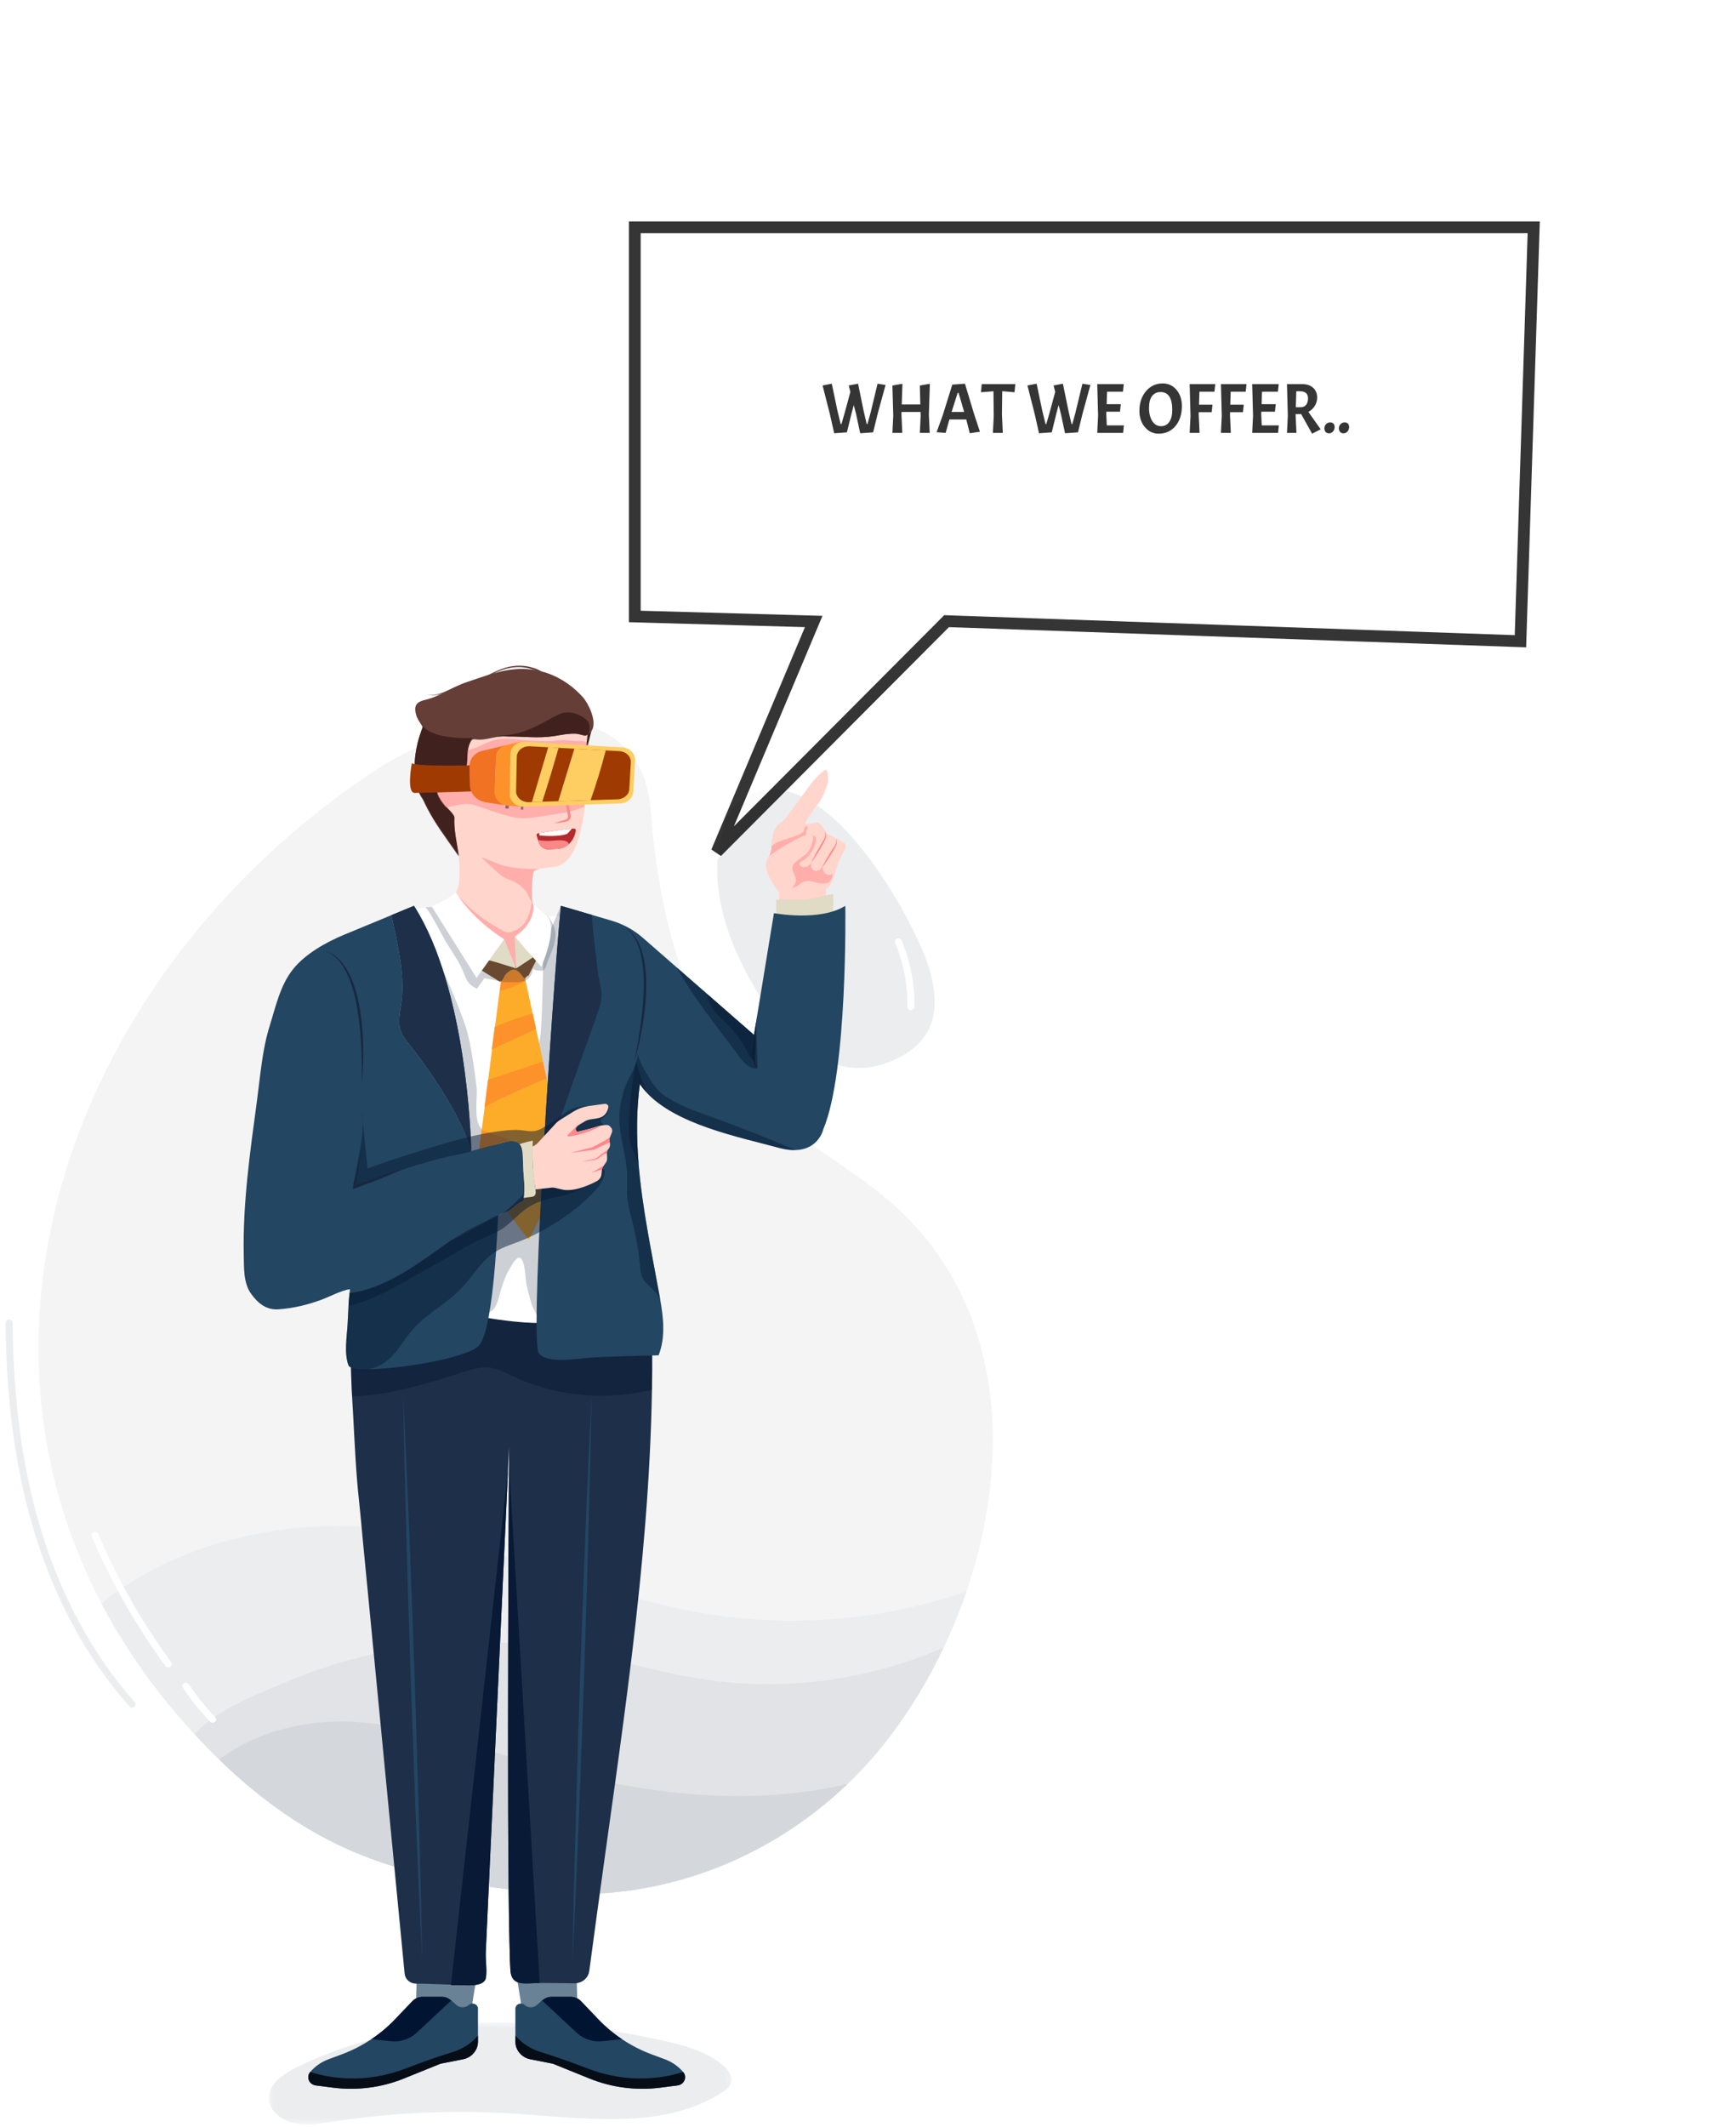 <svg width="289" height="354" viewBox="0 0 289 354" fill="none" xmlns="http://www.w3.org/2000/svg">
<mask id="mask0_35_187" style="mask-type:alpha" maskUnits="userSpaceOnUse" x="44" y="336" width="78" height="18">
<path fill-rule="evenodd" clip-rule="evenodd" d="M44.744 336.569H121.794V353.539H44.744V336.569Z" fill="white"/>
</mask>
<g mask="url(#mask0_35_187)">
<path fill-rule="evenodd" clip-rule="evenodd" d="M49.528 343.957C47.209 345.082 44.67 346.804 44.746 349.23C44.808 351.248 46.808 352.843 48.922 353.317C51.037 353.79 53.25 353.411 55.396 353.081C65.384 351.543 75.566 351.096 85.665 351.751C97.501 352.518 110.57 354.512 120.268 348.17C120.857 347.785 121.454 347.336 121.688 346.704C122.102 345.587 121.23 344.421 120.281 343.634C117.191 341.071 112.961 340.13 108.919 339.276C89.254 335.123 67.844 335.072 49.528 343.957Z" fill="#ECEDEF"/>
</g>
<path fill-rule="evenodd" clip-rule="evenodd" d="M122.605 133.851C121.636 134.683 121.097 135.855 120.686 137.019C117.19 146.934 121.319 157.812 127.11 166.753C131.851 174.072 139.634 180.88 149.285 176.189C155.724 173.059 156.471 167.888 154.869 161.775C152.776 153.789 135.817 122.503 122.605 133.851Z" fill="#ECEDEF"/>
<path fill-rule="evenodd" clip-rule="evenodd" d="M160.903 264.831C159.811 268.026 158.534 271.153 157.098 274.174C154.527 279.585 151.441 284.66 147.973 289.189C145.87 291.936 143.563 294.512 141.075 296.895C128.005 309.414 109.986 316.575 90.838 315.007C79.358 314.067 67.764 312.248 57.419 307.535C49.511 303.932 42.593 298.75 36.491 292.819C35.09 291.46 33.734 290.061 32.422 288.632C31.418 287.548 30.442 286.445 29.487 285.331C24.417 279.406 20.235 273.217 16.892 266.849C-8.58 218.349 14.505 159.473 63.008 127.854C76.561 119.017 106.528 112.383 108.309 134.717C109.859 154.183 114.645 173.459 130.988 187.237C136.473 191.863 142.938 195.415 148.341 200.122C167.146 216.505 168.59 242.346 160.903 264.831Z" fill="#F4F4F5"/>
<path fill-rule="evenodd" clip-rule="evenodd" d="M160.903 264.831C159.811 268.026 158.534 271.153 157.098 274.174C154.527 279.585 151.441 284.66 147.973 289.189C145.87 291.936 143.563 294.512 141.075 296.895C128.005 309.414 109.986 316.575 90.838 315.007C79.358 314.067 67.764 312.248 57.419 307.535C49.511 303.932 42.593 298.75 36.49 292.819C35.09 291.46 33.734 290.061 32.422 288.632C31.418 287.548 30.442 286.445 29.487 285.331C24.417 279.406 20.235 273.217 16.892 266.849C30.248 255.923 50.23 251.902 68.128 254.907C84.308 257.623 99.179 265.093 115.285 268.159C130.426 271.04 146.432 269.858 160.903 264.831Z" fill="#ECEDEF"/>
<path fill-rule="evenodd" clip-rule="evenodd" d="M157.098 274.175C154.527 279.585 151.441 284.66 147.973 289.189C145.87 291.936 143.563 294.513 141.075 296.895C128.005 309.414 109.986 316.575 90.838 315.007C79.358 314.067 67.764 312.248 57.419 307.536C49.511 303.932 42.593 298.75 36.491 292.819C35.09 291.46 33.734 290.061 32.421 288.632C35.79 284.514 43.863 281.505 48.254 279.667C61.963 273.925 77.519 271.884 92.37 274.241C101.095 275.628 109.516 278.426 118.272 279.633C131.414 281.445 145.094 279.439 157.098 274.175Z" fill="#E1E3E6"/>
<path fill-rule="evenodd" clip-rule="evenodd" d="M21.995 284.182C21.826 284.182 21.658 284.114 21.542 283.983C14.22 275.697 8.774 265.52 5.353 253.733C2.488 243.86 1.043 232.871 0.935 220.138C0.932 219.839 1.192 219.594 1.515 219.591H1.52C1.841 219.591 2.102 219.832 2.105 220.13C2.212 232.768 3.644 243.668 6.483 253.451C9.86 265.088 15.231 275.129 22.447 283.295C22.652 283.527 22.615 283.869 22.365 284.059C22.257 284.142 22.125 284.182 21.995 284.182Z" fill="#ECEDEF"/>
<path fill-rule="evenodd" clip-rule="evenodd" d="M28.019 277.472C27.832 277.472 27.648 277.389 27.535 277.235C22.601 270.506 18.474 263.252 15.271 255.675C15.153 255.396 15.302 255.081 15.602 254.971C15.903 254.862 16.243 254.999 16.361 255.278C19.532 262.78 23.617 269.962 28.502 276.624C28.684 276.872 28.615 277.21 28.348 277.378C28.247 277.442 28.132 277.472 28.019 277.472Z" fill="white"/>
<path fill-rule="evenodd" clip-rule="evenodd" d="M35.406 286.68C35.245 286.68 35.085 286.619 34.97 286.499C33.289 284.753 31.766 282.857 30.445 280.862C30.276 280.607 30.362 280.273 30.637 280.116C30.912 279.959 31.273 280.038 31.442 280.294C32.727 282.233 34.208 284.078 35.842 285.776C36.058 285.999 36.037 286.342 35.796 286.542C35.684 286.635 35.545 286.68 35.406 286.68Z" fill="white"/>
<path fill-rule="evenodd" clip-rule="evenodd" d="M151.636 168.089H151.626C151.302 168.083 151.045 167.836 151.051 167.536C151.119 163.943 150.417 160.273 149.02 156.921C148.903 156.641 149.053 156.327 149.354 156.219C149.656 156.111 149.995 156.25 150.111 156.529C151.562 160.011 152.292 163.823 152.221 167.555C152.215 167.852 151.954 168.089 151.636 168.089Z" fill="white"/>
<path fill-rule="evenodd" clip-rule="evenodd" d="M141.075 296.895C128.005 309.414 109.986 316.575 90.838 315.007C79.358 314.067 67.764 312.248 57.419 307.536C49.511 303.932 42.593 298.75 36.49 292.819C41.934 288.584 49.635 286.435 56.895 286.495C67.926 286.588 78.413 290.567 88.956 293.583C102.155 297.359 116.015 299.692 129.777 298.62C133.572 298.324 137.364 297.753 141.075 296.895Z" fill="#D4D8DC"/>
<path fill-rule="evenodd" clip-rule="evenodd" d="M96.167 325.705C95.832 326.118 96.167 335.212 96.167 335.212H87.04L84.746 321.159L96.167 325.705Z" fill="#6A8295"/>
<path fill-rule="evenodd" clip-rule="evenodd" d="M85.798 334.291V339.766C85.798 341.188 86.844 342.416 88.302 342.701L92.036 343.433L98.145 345.902C101.875 347.41 105.959 347.933 109.974 347.415L112.803 347.049C113.569 346.949 114.053 346.33 114.053 345.679C114.053 345.382 113.951 345.076 113.728 344.815C112.918 343.865 111.862 343.133 110.669 342.691L108.528 341.896C106.761 341.241 105.089 340.386 103.549 339.355C102.118 338.4 100.796 337.294 99.614 336.054L96.732 333.034C96.284 332.563 95.651 332.295 94.985 332.295H91.85C91.539 332.295 91.234 332.354 90.953 332.466C90.689 332.568 90.449 332.715 90.237 332.903L89.398 333.653C88.816 334.173 87.909 334.176 87.326 333.656C86.745 333.139 85.798 333.532 85.798 334.291Z" fill="#234662"/>
<path fill-rule="evenodd" clip-rule="evenodd" d="M90.237 332.903L95.987 338.272C97.127 339.336 98.704 339.859 100.287 339.692L103.549 339.355C102.118 338.4 100.796 337.294 99.614 336.054L96.732 333.034C96.285 332.563 95.651 332.295 94.985 332.295H91.85C91.539 332.295 91.234 332.354 90.953 332.466L90.237 332.903Z" fill="#011533"/>
<path fill-rule="evenodd" clip-rule="evenodd" d="M85.798 338.782V339.765C85.798 341.188 86.844 342.416 88.302 342.701L92.036 343.432L98.145 345.902C101.875 347.41 105.959 347.932 109.974 347.414L112.803 347.049C113.569 346.949 114.053 346.329 114.053 345.679C114.053 345.382 113.951 345.075 113.728 344.814C113.555 344.868 113.384 344.919 113.214 344.969C108.201 346.426 102.806 346.138 97.943 344.274C94.167 342.826 91.623 341.984 90.035 341.506C88.549 341.059 87.214 340.248 86.157 339.154L85.798 338.782Z" fill="#060D16"/>
<path fill-rule="evenodd" clip-rule="evenodd" d="M69.203 325.705C69.538 326.118 69.203 335.212 69.203 335.212H78.33L80.624 321.159L69.203 325.705Z" fill="#6A8295"/>
<path fill-rule="evenodd" clip-rule="evenodd" d="M108.533 231.261C108.055 260.664 103.222 289.993 99.274 319.287C98.882 322.195 98.49 325.104 98.097 328.012C97.955 329.067 97.098 329.878 96.031 330.03C95.901 330.049 95.767 330.058 95.63 330.056C93.748 330.027 91.867 330.004 89.983 329.999C89.936 329.999 89.891 329.999 89.844 330C89.561 330.002 89.277 330.014 88.994 330.03C88.476 330.058 87.966 330.09 87.495 330.083C87.451 330.083 87.408 330.081 87.364 330.08C87.144 330.073 86.931 330.056 86.733 330.022C86.702 330.017 86.672 330.013 86.642 330.007C86.6 329.999 86.559 329.991 86.518 329.98C86.493 329.974 86.468 329.97 86.445 329.962C86.395 329.949 86.346 329.935 86.299 329.92C86.256 329.906 86.214 329.892 86.174 329.875C86.172 329.875 86.171 329.873 86.169 329.873C86.141 329.862 86.114 329.851 86.089 329.839C86.059 329.827 86.03 329.813 86.002 329.799C85.997 329.796 85.992 329.794 85.989 329.791C85.96 329.777 85.932 329.762 85.905 329.746C85.873 329.727 85.843 329.709 85.813 329.689C85.778 329.664 85.743 329.639 85.709 329.613C85.678 329.588 85.646 329.561 85.616 329.534L85.6 329.52C85.572 329.492 85.542 329.462 85.515 329.431C85.485 329.399 85.455 329.363 85.427 329.326C85.424 329.323 85.422 329.321 85.42 329.318C85.395 329.284 85.37 329.248 85.347 329.211C85.268 329.092 85.201 328.955 85.146 328.802C85.136 328.775 85.128 328.75 85.119 328.722C85.111 328.696 85.103 328.67 85.094 328.642C85.082 328.6 85.071 328.556 85.061 328.513C85.049 328.469 85.04 328.424 85.031 328.378C85.031 328.373 85.029 328.37 85.029 328.367C85.01 328.266 84.994 328.161 84.984 328.048C84.977 327.992 84.972 327.934 84.969 327.876C84.902 326.811 84.878 325.744 84.85 324.679C84.832 324.024 84.815 323.369 84.8 322.715C84.791 322.307 84.783 321.901 84.775 321.494C84.773 321.434 84.771 321.375 84.771 321.314V321.313C84.77 321.265 84.77 321.217 84.768 321.169C84.758 320.588 84.748 320.01 84.738 319.43C84.731 318.977 84.725 318.524 84.72 318.071C84.706 317.04 84.694 316.006 84.683 314.975C84.586 305.827 84.576 296.678 84.577 287.531C84.581 278.112 84.608 268.693 84.648 259.274C84.671 254.028 84.696 248.784 84.731 243.539C84.733 243.054 84.734 242.57 84.738 242.086C84.74 241.68 84.743 241.272 84.746 240.864C84.734 241.101 84.725 241.339 84.713 241.577C84.664 242.626 84.616 243.673 84.567 244.721C84.362 249.165 84.158 253.611 83.952 258.054C83.509 267.628 83.068 277.201 82.625 286.775C82.192 296.17 81.759 305.564 81.324 314.958C81.172 318.256 81.018 321.555 80.868 324.852C80.804 326.185 81.105 327.877 80.888 329.13C80.861 329.285 80.809 329.42 80.736 329.541C80.725 329.558 80.714 329.576 80.702 329.591C80.69 329.61 80.677 329.627 80.664 329.644C80.548 329.791 80.396 329.912 80.216 330.01C80.175 330.031 80.134 330.053 80.092 330.072C80.088 330.073 80.085 330.075 80.082 330.076C80.035 330.098 79.987 330.117 79.936 330.135C79.905 330.148 79.87 330.16 79.836 330.171C79.621 330.243 79.381 330.295 79.127 330.331H79.121C79.047 330.342 78.973 330.351 78.897 330.359C78.181 330.432 77.377 330.401 76.665 330.359C76.166 330.329 75.715 330.294 75.371 330.287C75.272 330.286 75.177 330.283 75.078 330.28C73.169 330.233 71.18 330.114 69.337 330.111H69.26C68.274 330.111 67.453 329.394 67.363 328.457C67.302 327.846 67.244 327.236 67.185 326.625C66.801 322.644 66.416 318.66 66.032 314.679C65.423 308.364 64.815 302.05 64.205 295.735C63.526 288.71 62.85 281.687 62.172 274.662C61.583 268.549 60.991 262.435 60.401 256.322C60.189 254.115 60.007 251.903 59.764 249.699C59.236 244.923 59.047 240.138 58.781 235.331C58.753 234.81 58.721 234.289 58.691 233.767C58.662 233.285 58.636 232.817 58.611 232.359C58.407 228.567 58.348 225.542 58.55 221.81C58.602 220.861 58.669 219.865 58.756 218.799C58.77 218.655 58.78 218.514 58.786 218.379C58.88 216.785 58.764 215.75 59.833 214.38C60.913 212.995 63.034 212.311 64.497 211.587C65.353 211.164 66.214 210.776 67.079 210.422C70.852 208.88 74.731 207.967 78.805 207.292C78.972 207.576 78.743 207.629 79.082 207.886C80.436 208.913 91.039 205.472 92.687 205.521C99.156 205.707 107.908 202.982 108.241 211.112C108.383 214.598 108.481 218.081 108.533 221.559C108.548 222.621 108.56 223.682 108.566 224.743C108.582 226.916 108.57 229.088 108.533 231.261Z" fill="#1D2F49"/>
<path fill-rule="evenodd" clip-rule="evenodd" d="M79.572 334.291V339.766C79.572 341.188 78.526 342.416 77.068 342.701L73.334 343.433L67.224 345.902C63.495 347.41 59.411 347.933 55.396 347.415L52.566 347.049C51.801 346.949 51.316 346.33 51.316 345.679C51.316 345.382 51.418 345.076 51.642 344.815C52.452 343.865 53.508 343.133 54.7 342.691L56.842 341.896C58.608 341.241 60.28 340.386 61.821 339.355C63.252 338.4 64.573 337.294 65.756 336.054L68.638 333.034C69.085 332.563 69.719 332.295 70.385 332.295H73.52C73.83 332.295 74.136 332.354 74.417 332.466C74.68 332.568 74.921 332.715 75.132 332.903L75.972 333.653C76.553 334.173 77.46 334.176 78.044 333.656C78.625 333.139 79.572 333.532 79.572 334.291Z" fill="#234662"/>
<path fill-rule="evenodd" clip-rule="evenodd" d="M75.132 332.903L69.383 338.272C68.243 339.336 66.665 339.859 65.083 339.692L61.821 339.355C63.252 338.4 64.573 337.294 65.756 336.054L68.638 333.034C69.085 332.563 69.719 332.295 70.385 332.295H73.52C73.83 332.295 74.136 332.354 74.417 332.466L75.132 332.903Z" fill="#011533"/>
<path fill-rule="evenodd" clip-rule="evenodd" d="M79.572 338.782V339.765C79.572 341.188 78.526 342.416 77.068 342.701L73.334 343.432L67.224 345.902C63.495 347.41 59.411 347.932 55.396 347.414L52.566 347.049C51.801 346.949 51.316 346.329 51.316 345.679C51.316 345.382 51.418 345.075 51.642 344.814C51.814 344.868 51.986 344.919 52.156 344.969C57.169 346.426 62.564 346.138 67.427 344.274C71.203 342.826 73.747 341.984 75.335 341.506C76.82 341.059 78.156 340.248 79.213 339.154L79.572 338.782Z" fill="#060D16"/>
<path fill-rule="evenodd" clip-rule="evenodd" d="M70.292 326.471C70.084 322.542 69.919 318.612 69.731 314.683L69.239 302.892C69.066 298.962 68.941 295.03 68.794 291.099L68.365 279.307L67.998 267.512C67.881 263.58 67.739 259.649 67.647 255.717L67.343 243.92C67.267 239.987 67.167 236.055 67.111 232.122C67.319 236.051 67.484 239.981 67.673 243.91L68.164 255.701C68.338 259.631 68.461 263.563 68.609 267.493L69.037 279.286L69.404 291.081C69.522 295.012 69.662 298.943 69.754 302.876L70.058 314.672C70.135 318.605 70.235 322.538 70.292 326.471Z" fill="#234662"/>
<path fill-rule="evenodd" clip-rule="evenodd" d="M95.302 326.471C95.511 322.542 95.676 318.612 95.864 314.683L96.355 302.892C96.528 298.962 96.653 295.03 96.801 291.099L97.229 279.307L97.597 267.512C97.713 263.58 97.855 259.649 97.947 255.717L98.251 243.92C98.328 239.987 98.428 236.055 98.484 232.122C98.275 236.051 98.11 239.981 97.921 243.91L97.43 255.701C97.257 259.631 97.133 263.563 96.985 267.493L96.557 279.286L96.19 291.081C96.073 295.012 95.933 298.943 95.84 302.876L95.536 314.672C95.459 318.605 95.359 322.538 95.302 326.471Z" fill="#234662"/>
<path fill-rule="evenodd" clip-rule="evenodd" d="M75.078 330.28L84.568 244.721C84.362 249.165 84.158 253.611 83.952 258.054C83.51 267.628 83.067 277.202 82.625 286.775C82.191 296.17 81.758 305.564 81.324 314.957C81.171 318.256 81.019 321.555 80.868 324.852C80.805 326.185 81.105 327.877 80.888 329.13C80.75 329.936 79.912 330.254 78.896 330.358H75.07L75.078 330.28Z" fill="#081A35"/>
<path fill-rule="evenodd" clip-rule="evenodd" d="M89.844 330C87.548 330.022 85.15 330.69 84.968 327.876C84.901 326.812 84.878 325.744 84.85 324.679C84.758 321.444 84.717 318.209 84.682 314.974C84.586 305.827 84.576 296.679 84.578 287.531C84.581 278.112 84.608 268.693 84.648 259.274C84.671 254.029 84.697 248.784 84.731 243.539L89.844 330Z" fill="#081A35"/>
<path fill-rule="evenodd" clip-rule="evenodd" d="M140.676 141.202C140.57 141.509 140.357 141.893 140.083 142.423C139.726 143.113 139.491 143.879 139.2 144.596C139.2 144.596 138.542 147.589 137.48 147.92V151.142L130.101 152.755L129.73 151.142V148.534C129.686 148.469 129.641 148.401 129.594 148.334C128.529 146.77 126.87 144.636 127.821 142.81C127.842 142.768 127.865 142.726 127.89 142.686C127.914 142.643 127.941 142.601 127.968 142.56C127.99 142.529 128.01 142.497 128.028 142.464C128.287 142.04 128.424 141.555 128.42 141.068C128.42 140.992 128.42 140.915 128.421 140.835C128.444 139.412 128.773 137.513 130.202 136.716C130.623 136.482 130.941 135.922 131.219 135.565C131.814 134.799 132.388 134.019 132.968 133.244C134.214 131.581 135.487 129.43 137.247 128.217C137.355 128.142 137.515 128.069 137.615 128.154C137.653 128.186 137.669 128.234 137.684 128.279C137.949 129.088 137.927 129.973 137.65 130.777C137.415 131.449 137.119 132.227 136.778 132.858C135.975 134.329 134.615 135.505 134.044 137.092C134.04 137.103 134.041 137.113 134.047 137.119C134.116 137.224 134.935 137.096 135 137.086C135.772 136.963 136.24 136.684 136.709 137.336C136.948 137.667 137.162 138.018 137.378 138.364C137.446 138.472 137.513 138.581 137.582 138.686C137.818 138.808 138.054 138.928 138.289 139.049C138.465 139.14 138.642 139.23 138.817 139.32C138.91 139.368 139.151 139.447 139.186 139.547C139.196 139.577 139.195 139.609 139.194 139.641C139.282 139.565 139.287 139.564 139.393 139.614C139.47 139.65 139.545 139.691 139.62 139.73C139.755 139.801 139.89 139.874 140.021 139.952C140.209 140.065 140.4 140.187 140.546 140.346C140.78 140.599 140.783 140.893 140.676 141.202Z" fill="#FFD5CC"/>
<path fill-rule="evenodd" clip-rule="evenodd" d="M137.406 138.692C137.401 139.136 137.164 139.6 136.98 139.969C136.696 140.54 136.405 141.107 136.099 141.667C135.706 142.386 135.3 143.117 134.784 143.769C134.504 144.121 134.286 144.307 134.121 144.35C133.587 144.486 132.813 143.588 132.813 143.588C132.813 143.588 132.22 141.688 133.24 140.418C134.191 139.235 134.092 137.357 134.075 137.108C134.144 137.213 134.962 137.09 135.027 137.08C135.802 136.961 136.272 136.687 136.736 137.34C136.936 137.622 137.169 137.926 137.314 138.236C137.381 138.382 137.408 138.536 137.406 138.692Z" fill="#FFD5CC"/>
<path fill-rule="evenodd" clip-rule="evenodd" d="M139.312 140.111C139.312 140.111 137.208 143.956 136.774 145.187C136.724 145.328 136.696 145.435 136.696 145.497C136.692 146.039 134.98 145.514 134.785 144.291C135.405 143.507 136.324 141.898 137.6 139.218L139.141 140.022L139.312 140.111Z" fill="#FFD5CC"/>
<path fill-rule="evenodd" clip-rule="evenodd" d="M139.301 139.568C140.619 140.223 140.912 140.518 140.677 141.2L140.676 141.202C140.604 141.386 138.575 145.072 138.269 145.185C137.999 145.285 136.916 145.266 136.774 144.665C137.208 143.435 139.312 139.589 139.312 139.589" fill="#FFD5CC"/>
<path fill-rule="evenodd" clip-rule="evenodd" d="M134.144 142.156C134.091 142.199 134.038 142.241 133.982 142.285C133.256 142.849 132.359 143.432 131.991 143.974C131.877 144.139 131.814 144.299 131.82 144.454C131.827 144.631 131.91 144.819 132.019 145.021C132.02 145.022 132.02 145.024 132.022 145.026C132.345 145.783 132.708 146.373 132.322 147.121C132.28 147.199 132.233 147.279 132.174 147.361C132.061 147.521 131.913 147.658 131.738 147.773C131.178 148.138 130.348 148.285 129.594 148.334C128.529 146.77 126.87 144.636 127.821 142.812C127.864 142.728 127.913 142.643 127.968 142.56C127.99 142.53 128.01 142.498 128.028 142.464C129.089 141.675 130.872 140.498 133.589 139.155C133.589 139.155 133.84 139.07 134.158 138.992C134.51 138.905 134.941 138.825 135.207 138.874C135.266 138.885 135.31 138.928 135.339 138.997C135.564 139.513 134.99 141.474 134.144 142.156Z" fill="#FFD5CC"/>
<path fill-rule="evenodd" clip-rule="evenodd" d="M132.322 147.121C132.708 146.372 132.346 145.783 132.022 145.025C132.318 145.578 132.788 146.243 132.322 147.121Z" fill="#FFD5CC"/>
<path fill-rule="evenodd" clip-rule="evenodd" d="M138.32 145.575C138.436 145.552 138.544 145.503 138.635 145.419C138.602 145.856 138.322 146.642 137.874 146.86C137.496 147.044 136.821 147.033 136.413 146.985C135.871 146.921 135.358 146.719 134.821 146.624C133.356 146.364 133.088 147.666 131.738 147.773C131.913 147.658 132.062 147.521 132.174 147.361C132.233 147.279 132.281 147.199 132.322 147.121C132.708 146.373 132.346 145.783 132.022 145.026C132.02 145.024 132.02 145.022 132.019 145.021C131.883 144.698 131.897 144.337 131.991 143.974C132.359 143.432 133.256 142.849 133.982 142.285C134.038 142.241 134.091 142.198 134.144 142.156C134.991 141.474 135.564 139.513 135.34 138.997C135.584 139.075 135.766 139.306 135.82 139.548C135.884 139.835 135.807 140.134 135.715 140.415C135.378 141.453 134.753 142.517 133.77 143.144C133.369 143.4 132.781 143.583 133.267 144.105C133.783 144.658 135.029 144.08 135.077 143.404C135.043 143.877 134.869 144.526 135.424 144.81C136.07 145.14 136.839 144.69 136.964 144.056C136.809 144.843 137.3 145.774 138.32 145.575Z" fill="#FF888A" fill-opacity="0.5"/>
<path fill-rule="evenodd" clip-rule="evenodd" d="M134.473 137.498C134.289 137.978 134.182 138.483 134.159 138.992C133.84 139.069 133.589 139.154 133.589 139.154C130.873 140.498 129.089 141.675 128.029 142.464C128.287 142.04 128.424 141.555 128.42 141.068C128.42 140.991 128.42 140.915 128.421 140.835C128.553 140.716 128.697 140.607 128.849 140.509C130.176 139.643 131.903 139.484 133.301 138.723C133.482 138.625 133.662 138.511 133.766 138.341C133.873 138.167 133.884 137.954 133.968 137.769C134.052 137.583 134.275 137.416 134.473 137.498Z" fill="#FF888A" fill-opacity="0.5"/>
<path fill-rule="evenodd" clip-rule="evenodd" d="M137.314 138.236C137.415 138.465 137.485 138.713 137.493 138.967C137.502 139.221 137.464 139.48 137.371 139.723C137.326 139.845 137.266 139.965 137.204 140.074L137.023 140.405C136.903 140.625 136.776 140.842 136.652 141.061L136.27 141.711C136.137 141.925 136.009 142.141 135.872 142.353C135.603 142.78 135.326 143.202 135.024 143.612C135.227 143.153 135.453 142.704 135.688 142.26C135.804 142.038 135.928 141.819 136.047 141.598L136.421 140.943C136.55 140.726 136.675 140.508 136.807 140.293L137.004 139.971C137.07 139.865 137.134 139.765 137.183 139.656C137.388 139.221 137.426 138.722 137.314 138.236Z" fill="#FF888A"/>
<path fill-rule="evenodd" clip-rule="evenodd" d="M139.239 139.628C139.311 139.846 139.33 140.084 139.294 140.317C139.257 140.55 139.166 140.774 139.057 140.982C138.832 141.394 138.591 141.781 138.351 142.179C138.105 142.572 137.857 142.963 137.595 143.347C137.334 143.731 137.066 144.112 136.774 144.48C136.97 144.06 137.188 143.653 137.415 143.251C137.64 142.848 137.879 142.451 138.121 142.057L138.492 141.47L138.874 140.892C138.995 140.7 139.104 140.504 139.167 140.292C139.235 140.081 139.253 139.856 139.239 139.628Z" fill="#FF888A"/>
<path fill-rule="evenodd" clip-rule="evenodd" d="M98.529 121.327L96.596 129.122L95.993 122.043L98.529 121.327Z" fill="#41211E"/>
<path fill-rule="evenodd" clip-rule="evenodd" d="M129.214 153.178V149.773C129.214 149.618 131.976 149.674 132.22 149.698C134.525 149.919 136.492 149.156 138.706 148.759C138.749 149.819 138.729 150.881 138.647 151.939C138.631 152.142 138.612 152.348 138.529 152.537C138.265 153.139 137.478 153.35 136.79 153.473C135.349 153.73 133.895 153.93 132.435 154.072C131.82 154.131 131.194 154.18 130.587 154.073C129.942 153.96 129.686 153.6 129.214 153.178Z" fill="#E0DBC4"/>
<path fill-rule="evenodd" clip-rule="evenodd" d="M96.605 131.63C97.155 132.376 97.335 133.269 97.329 134.186C97.325 134.763 97.25 135.349 97.146 135.911C96.678 138.453 95.829 143.269 92.726 144.193C92.305 144.321 90.802 144.372 89.778 144.611C89.513 144.671 89.278 144.746 89.106 144.839C88.932 144.93 88.82 145.039 88.794 145.169C88.792 145.175 88.377 147.513 88.598 149.644C88.616 149.816 88.638 149.987 88.665 150.156C88.827 151.164 89.158 152.078 89.78 152.604C91.79 154.306 85.995 161.088 85.995 161.088L74.58 150.658C74.597 150.635 74.613 150.612 74.63 150.589C75.13 149.909 75.571 149.18 75.962 148.442C76.537 147.347 76.447 146.439 76.499 145.247C76.541 144.302 76.459 143.365 76.329 142.434C76.059 140.51 75.586 138.606 75.588 136.688C75.59 136.089 75.732 136.115 75.309 135.549C74.988 135.118 74.565 134.744 74.2 134.338C74.134 134.263 74.068 134.189 74.007 134.111C73.308 133.252 72.525 132.168 72.733 131.032C72.921 129.992 73.848 130.207 74.58 129.894C74.816 129.793 75.031 129.627 75.224 129.425C75.665 128.968 75.998 128.321 76.233 127.805C76.822 126.52 76.338 125.158 76.907 123.874C77.156 123.313 77.671 122.821 78.316 122.723C78.698 122.666 79.082 122.746 79.463 122.799C80.802 122.984 81.924 122.61 83.216 122.494C84.257 122.402 85.391 122.556 86.431 122.598C89.462 122.723 92.502 123.201 95.538 122.857C96.327 122.768 97.181 122.568 97.813 122.152C97.753 123.13 97.531 124.488 97.297 125.752C97.305 127.139 97.071 128.529 96.598 129.844C96.578 130.103 96.561 130.364 96.543 130.625C96.522 130.904 96.503 131.183 96.476 131.46C96.517 131.518 96.561 131.574 96.605 131.63Z" fill="#FFD5CC"/>
<path fill-rule="evenodd" clip-rule="evenodd" d="M82.763 154.346C83.095 154.531 83.435 154.712 83.755 154.914C84.228 155.214 84.832 155.246 85.343 155.007C85.551 154.91 85.772 154.824 85.974 154.725C86.848 154.297 87.47 153.512 87.851 152.666C88.233 151.821 88.401 150.907 88.565 150.003C89.518 151.806 89.482 154.031 88.471 155.807C88.048 156.548 87.469 157.211 87.098 157.976C86.701 158.795 86.557 159.7 86.419 160.587C86.396 160.736 86.349 160.883 86.262 161.011C85.842 161.631 85.006 161.316 84.427 160.976C83.147 160.223 81.888 159.414 80.861 158.38C79.986 157.497 79.299 156.471 78.618 155.452C77.461 153.718 76.257 151.902 75.883 149.859C75.585 148.237 76.775 149.644 77.284 150.166C78.026 150.926 78.823 151.638 79.669 152.297C80.641 153.054 81.676 153.74 82.763 154.346Z" fill="#FF888A" fill-opacity="0.5"/>
<path fill-rule="evenodd" clip-rule="evenodd" d="M77.396 126.283C77.491 125.6 77.628 124.743 77.984 124.036C77.525 125.362 77.856 126.611 77.466 128.003C77.445 128.079 77.337 128.394 77.197 128.795C77.311 127.981 77.274 127.156 77.396 126.283Z" fill="#FFD5CC"/>
<path fill-rule="evenodd" clip-rule="evenodd" d="M97.736 122.23C97.104 122.646 96.249 122.846 95.461 122.935C92.425 123.279 89.385 122.801 86.354 122.675C85.314 122.633 84.179 122.48 83.14 122.572C81.736 122.698 80.559 123.236 79.1 123.045C79.022 123.035 78.942 123.024 78.863 123.021C78.866 123.02 78.868 123.018 78.87 123.017C80.706 121.882 85.685 118.965 85.685 118.965H95.12L97.565 120.91C97.738 121.048 97.778 121.544 97.736 122.23Z" fill="#FFD5CC"/>
<path fill-rule="evenodd" clip-rule="evenodd" d="M87.096 134.248C86.983 134.25 86.871 134.242 86.762 134.226L87.096 134.248Z" stroke="#234662"/>
<path fill-rule="evenodd" clip-rule="evenodd" d="M98.643 121.327C98.512 121.632 98.305 121.881 98.048 122.085C97.985 122.138 97.919 122.185 97.85 122.23C97.76 122.29 97.664 122.344 97.565 122.395C97.145 122.431 96.585 122.143 95.966 122.106C94.719 122.031 93.471 122.313 92.248 122.501C89.675 122.9 87.184 122.542 84.654 122.563C84.463 122.553 84.273 122.547 84.084 122.545C83.802 122.541 83.525 122.548 83.254 122.572C83.228 122.574 83.202 122.577 83.177 122.58C82.855 122.612 82.543 122.666 82.236 122.726C82.234 122.726 82.233 122.727 82.231 122.727C81.241 122.922 80.305 123.189 79.213 123.046C79.136 123.035 79.055 123.024 78.977 123.021C78.919 123.018 78.862 123.02 78.808 123.031C78.762 123.037 78.718 123.051 78.676 123.071C78.606 123.105 78.549 123.154 78.503 123.212C78.452 123.275 78.41 123.345 78.372 123.415C78.259 123.625 78.169 123.831 78.099 124.036C77.639 125.361 77.97 126.611 77.58 128.002C77.559 128.078 77.451 128.394 77.311 128.794C77.113 129.365 76.85 130.11 76.688 130.588C76.629 130.671 76.557 130.745 76.463 130.793C76.052 131.003 75.349 130.131 74.923 130.022C74.034 129.795 72.923 130.267 72.768 131.111C72.561 132.245 73.344 133.33 74.042 134.19C74.445 134.687 74.965 135.119 75.346 135.628C75.769 136.193 75.625 136.168 75.624 136.766C75.623 138.685 76.096 140.588 76.365 142.513C75.772 141.671 75.179 140.827 74.585 139.984C73.742 138.787 72.899 137.588 72.143 136.342C71.5 135.283 70.921 134.192 70.409 133.073C69.53 131.929 69.216 130.314 69.083 128.956C68.917 127.246 69.111 125.516 69.52 123.847C69.52 123.379 69.85 122.826 69.975 122.372C70.043 122.126 70.124 121.883 70.212 121.642C70.304 121.391 70.469 121.176 70.334 120.94C69.902 120.183 69.343 119.512 69.195 118.64C69.105 118.106 69.044 117.443 69.519 117.026C69.879 116.71 70.352 116.571 70.819 116.461C73.351 115.857 75.338 114.285 77.751 113.499C80.781 112.512 83.607 111.329 86.855 111.317C90.892 111.305 94.428 113.15 96.993 115.982C98.01 117.105 99.273 119.867 98.643 121.327Z" fill="#653E37"/>
<path fill-rule="evenodd" clip-rule="evenodd" d="M90.442 112.392C89.952 111.92 89.31 111.587 88.623 111.381C87.936 111.162 87.216 111.034 86.491 111.019C85.766 111.003 85.036 111.091 84.333 111.278C83.629 111.46 82.948 111.721 82.285 112.018C80.959 112.614 79.702 113.347 78.373 113.956C77.708 114.26 77.024 114.531 76.315 114.732C75.607 114.934 74.873 115.064 74.134 115.091C74.873 115.05 75.601 114.908 76.302 114.695C77.004 114.482 77.679 114.2 78.334 113.886C79.646 113.256 80.884 112.502 82.209 111.876C82.871 111.565 83.557 111.288 84.274 111.088C84.99 110.884 85.742 110.778 86.495 110.781C87.248 110.784 88 110.904 88.716 111.119C89.437 111.321 90.136 111.662 90.686 112.171L90.442 112.392Z" fill="#653E37"/>
<path fill-rule="evenodd" clip-rule="evenodd" d="M77.028 114.348C76.542 114.317 76.045 114.499 75.561 114.695C75.073 114.89 74.586 115.099 74.084 115.277C73.582 115.455 73.062 115.604 72.528 115.67C71.996 115.74 71.447 115.727 70.932 115.593C71.454 115.701 71.995 115.686 72.514 115.592C73.035 115.501 73.534 115.331 74.019 115.131C74.503 114.931 74.974 114.701 75.454 114.48C75.694 114.369 75.939 114.259 76.202 114.173C76.464 114.088 76.747 114.028 77.041 114.031L77.028 114.348Z" fill="#653E37"/>
<path fill-rule="evenodd" clip-rule="evenodd" d="M84.693 134.093C84.525 134.083 84.363 134.056 84.206 134.016L84.693 134.093Z" stroke="#234662"/>
<path fill-rule="evenodd" clip-rule="evenodd" d="M108.533 231.261C105.266 232.071 101.863 232.395 98.482 232.238C98.48 232.24 98.479 232.24 98.477 232.238C93.955 232.032 89.476 230.966 85.442 229.054C84.118 228.426 82.788 227.697 81.306 227.577C80.013 227.473 78.738 227.845 77.502 228.213C75.282 228.874 65.34 232.384 58.611 232.359C58.407 228.567 58.348 225.542 58.55 221.81C61.262 220.807 64.221 220.188 66.025 219.701C72.211 218.029 78.52 216.754 84.895 215.891C87.894 215.486 90.947 215.172 93.948 215.569C96.895 215.96 99.692 217.027 102.356 218.263C104.481 219.249 106.544 220.351 108.533 221.559C108.548 222.622 108.56 223.682 108.566 224.743C108.582 226.916 108.57 229.088 108.533 231.261Z" fill="#081A35" fill-opacity="0.5"/>
<path fill-rule="evenodd" clip-rule="evenodd" d="M96.692 152.034C96.692 152.034 96.255 217.523 93.722 219.468C91.188 221.413 76.773 218.739 76.949 218.334C77.123 217.928 69.07 151.315 69.07 151.315L70.775 151.004L71.843 150.809L71.932 150.88L74.159 152.661L78.171 155.87L85.781 161.071L85.918 161.166L85.964 161.065L85.965 161.06L89.703 152.683L89.851 152.669L91.272 152.537L96.692 152.034Z" fill="white"/>
<path fill-rule="evenodd" clip-rule="evenodd" d="M69.07 151.315C69.07 151.315 76.705 167.223 77.891 172.127C78.584 174.994 78.958 177.935 79.338 180.848C79.557 182.53 78.708 186.739 80.274 187.943C81.141 188.61 84.186 188.006 85.22 187.969C88.22 187.862 88.133 186.038 88.121 183.773C88.112 181.931 88.103 180.125 88.49 178.33C88.97 176.103 89.887 173.875 90.039 171.598C90.174 169.555 90.249 167.508 90.308 165.462C90.384 162.842 90.433 160.221 90.444 157.6L93.373 150.743C93.373 150.743 95.629 200.87 95.619 201.091C95.609 201.312 89.78 220.167 89.779 220.17C89.922 219.706 88.749 217.775 88.569 217.226C88.202 216.105 87.919 214.962 87.651 213.818C87.491 213.132 87.452 209.48 86.484 209.296C85.933 209.192 85.226 210.525 85.02 210.849C84.147 212.217 83.627 213.762 83.217 215.297C82.961 216.256 82.685 217.532 81.817 218.199C81.601 218.365 79.751 218.923 79.776 219.08C79.742 218.862 69.07 151.315 69.07 151.315Z" fill="#081A35" fill-opacity="0.2"/>
<path fill-rule="evenodd" clip-rule="evenodd" d="M94.213 194.135L93.535 195.468L92.997 196.53L92.318 197.869L88.027 206.331L79.311 194.903L79.502 193.409L79.779 191.248L79.795 191.125L79.888 190.407L80.192 188.045L80.211 187.895L80.376 186.622L80.682 184.25V184.249L80.702 184.088L81.043 181.43L81.267 179.691V179.69L81.268 179.684V179.683L81.294 179.481L81.756 175.893L81.917 174.634V174.631L81.947 174.404L82.302 171.642L82.405 170.848L82.406 170.835L82.439 170.577L83.156 165.014L83.169 164.903L83.21 164.587L83.368 163.356L83.376 163.298L83.353 163.282L83.332 163.269L83.337 163.236L83.365 163.037L82.802 162.7L82.708 162.644L82.633 162.599L82.525 162.534L84.736 160.589L84.874 160.66L85 160.686H85.001L85.421 160.776L85.44 160.78L86.245 160.951L86.281 160.931L88.193 161.939L88.052 162.21L88.029 162.254L87.928 162.333L87.864 162.383L87.426 162.726L87.442 162.794L87.465 162.893L87.472 162.925L87.435 162.958L87.436 162.964L87.445 163.004L87.496 163.238L88.596 168.299L88.672 168.648L88.752 169.018L89.154 170.866L89.234 171.231L89.353 171.781L90.365 176.437L90.678 177.883L90.975 179.245V179.246L91.338 180.912L94.108 193.656L94.213 194.135Z" fill="#FDAC2A"/>
<path fill-rule="evenodd" clip-rule="evenodd" d="M88.051 162.21L88.029 162.254L87.928 162.333L87.864 162.383L87.425 162.725L87.441 162.794L87.465 162.893L87.355 162.982L87.334 162.999L87.379 163.198L87.39 163.254C87.377 163.262 87.365 163.269 87.353 163.277C86.158 163.99 84.634 164.556 83.318 164.856C83.295 164.86 83.272 164.866 83.25 164.871L83.437 163.548L83.467 163.335L83.469 163.318L83.403 163.278L83.336 163.236L82.773 162.885L82.67 162.821L82.802 162.7L85 160.686H85.001L85.421 160.776L85.44 160.78L88.051 162.21Z" fill="#FD922A"/>
<path fill-rule="evenodd" clip-rule="evenodd" d="M89.234 171.23C86.877 172.423 84.306 173.436 81.917 174.634C81.899 174.642 81.882 174.652 81.864 174.66L82.225 171.92L82.364 170.864C82.377 170.859 82.391 170.853 82.404 170.847C84.414 170.021 86.528 169.272 88.672 168.648L88.752 169.018L89.154 170.865L89.234 171.23Z" fill="#FD922A"/>
<path fill-rule="evenodd" clip-rule="evenodd" d="M90.971 179.469V179.47C87.451 180.983 83.894 182.441 80.656 184.265L80.996 181.63L81.246 179.697C84.282 178.692 87.319 177.687 90.355 176.683L90.672 178.116L90.971 179.469Z" fill="#FD922A"/>
<path fill-rule="evenodd" clip-rule="evenodd" d="M93.489 194.195L92.841 195.52C88.566 193.899 84.204 192.472 79.776 191.246L79.866 190.533L80.179 188.041C84.801 189.565 89.388 191.297 93.391 193.721L93.489 194.195Z" fill="#FD922A"/>
<path fill-rule="evenodd" clip-rule="evenodd" d="M90.444 157.6L89.845 158.754L88.193 161.939L88.052 162.21L88.029 162.254L87.975 162.359L87.864 162.383L83.898 163.241L83.467 163.335L83.368 163.356L83.242 163.384L83.122 163.308L82.446 162.885L78.749 160.571L78.447 160.383L80.656 158.518L80.852 159.12L81.045 159.707L84.736 160.589L84.874 160.66L85 160.686H85.001L85.421 160.776L85.44 160.78L86.245 160.951L86.281 160.931L89.418 158.562L89.761 158.302L90.444 157.6Z" fill="#FD922A"/>
<path fill-rule="evenodd" clip-rule="evenodd" d="M91.178 159.964C90.991 160.445 90.912 161.262 90.359 161.518C90.128 161.625 88.745 161.467 88.745 161.184C88.518 162.692 87.627 163.529 85.888 163.447C85.128 163.412 83.964 163.534 83.232 163.315C83.095 163.274 80.655 162.779 80.655 162.779C80.234 163.359 79.798 163.956 79.41 164.538C77.576 163.776 77.522 162.489 76.817 161.032C76.068 159.49 75.005 158.022 74.115 156.545C73.848 156.101 71.236 151.004 70.782 151.004L71.932 150.88L74.63 150.589C74.613 150.612 74.597 150.635 74.58 150.659L85.965 161.06L85.995 161.088C85.995 161.088 91.648 154.473 89.851 152.669L91.272 152.537C91.903 153.407 92.395 154.335 92.464 155.172C92.606 156.868 91.781 158.419 91.178 159.964Z" fill="#081A35" fill-opacity="0.2"/>
<path fill-rule="evenodd" clip-rule="evenodd" d="M87.278 198.588C87.26 198.847 87.229 199.107 87.187 199.366C87.182 199.392 87.179 199.417 87.174 199.444C87.159 199.537 87.142 199.631 87.091 199.712C87.007 199.841 86.851 199.909 86.703 199.974C86.693 199.979 86.681 199.984 86.669 199.99C85.826 200.365 85.405 201.091 84.599 201.51C84.452 201.586 84.008 201.736 83.613 201.912C83.324 202.04 83.06 202.183 82.958 202.319C82.928 202.357 82.911 202.394 82.909 202.43C82.909 202.43 82.879 203.29 82.807 204.669C82.757 205.643 82.685 206.876 82.588 208.248C82.177 214.052 81.318 222.338 79.686 223.99C77.747 225.952 66.739 227.852 61.194 227.866C59.41 227.869 58.191 227.678 58.021 227.232C57.24 225.178 57.772 222.313 57.875 220.193C57.922 219.237 57.962 218.271 58.021 217.308C58.064 216.603 58.116 215.899 58.19 215.203C58.213 214.979 58.238 214.756 58.267 214.533C57.459 214.671 56.678 214.956 55.909 215.28C55.896 215.287 55.881 215.291 55.867 215.297C55.092 215.625 54.328 215.989 53.557 216.276C51.203 217.152 48.909 217.701 46.383 217.892C44.295 218.05 42.859 216.814 41.74 215.22C40.505 213.456 40.624 210.886 40.578 208.879C40.393 200.288 41.642 191.609 42.789 183.103C43.329 179.11 43.655 174.677 44.865 170.829C45.865 167.653 46.617 163.986 48.804 161.268C50.843 158.732 54.252 156.809 57.315 155.542C59.933 154.457 62.553 153.375 65.173 152.291C66.102 156.765 67.465 162.103 66.86 166.609C66.458 169.61 65.907 171.029 67.813 173.392C69.391 175.352 70.882 177.375 72.271 179.455C74.732 183.142 77.133 187.192 78.447 191.454C78.449 191.53 78.45 191.569 78.45 191.569L78.479 191.561L79.806 191.206C81.099 190.862 82.389 190.517 83.68 190.171C85.208 189.763 86.032 189.884 86.485 190.396C86.99 190.969 87.027 192.033 87.06 193.391C87.06 195.143 87.4 196.861 87.278 198.588Z" fill="#234662"/>
<path fill-rule="evenodd" clip-rule="evenodd" d="M78.447 191.454C77.133 187.192 74.732 183.142 72.27 179.455C70.882 177.375 69.391 175.352 67.812 173.392C65.907 171.029 66.459 169.61 66.86 166.609C67.464 162.102 66.102 156.765 65.172 152.29C66.419 151.774 67.664 151.259 68.911 150.743C77.703 164.484 78.406 189.551 78.447 191.454Z" fill="#234662"/>
<path fill-rule="evenodd" clip-rule="evenodd" d="M137.053 187.949C137.053 187.949 136.324 191.271 132.437 191.389C131.661 191.415 130.76 191.312 129.713 191.028C122.949 189.199 112.425 187.125 107.518 181.681C107.152 181.276 106.82 180.854 106.52 180.41C105.932 184.786 105.943 189.173 106.298 193.554C106.898 200.996 108.491 208.428 109.824 215.774C109.834 215.831 109.844 215.887 109.854 215.944C110.427 219.144 110.845 222.507 109.638 225.546C105.646 225.684 101.821 225.682 97.842 225.977C95.969 226.115 91.067 226.963 89.703 225.232C88.991 224.33 89.371 212.397 90.116 198.249C90.116 198.245 90.118 198.239 90.118 198.232C90.119 198.208 90.121 198.183 90.123 198.158C91.119 179.315 92.768 156.586 93.373 150.743L98.557 152.261L101.785 153.207C103.723 153.775 105.497 154.74 106.976 156.032L112.714 161.042L117.753 165.442L125.52 172.225L125.868 170.107L126.111 168.627L128.841 151.962C128.841 151.962 136.441 153.415 140.721 150.743C140.721 150.743 141.159 178.222 137.053 187.949Z" fill="#234662"/>
<path fill-rule="evenodd" clip-rule="evenodd" d="M93.92 131.42C94.137 132.011 94.308 132.611 94.463 133.213C94.621 133.815 94.752 134.421 94.878 135.028L94.964 135.485C94.978 135.567 94.993 135.624 95.006 135.727C95.017 135.824 95.017 135.925 94.993 136.021C94.948 136.213 94.84 136.39 94.687 136.522C94.543 136.656 94.323 136.738 94.149 136.761C93.493 136.876 92.833 136.976 92.162 137.033C92.787 136.8 93.423 136.607 94.062 136.431C94.15 136.408 94.192 136.39 94.252 136.358C94.307 136.329 94.357 136.293 94.398 136.25C94.484 136.165 94.539 136.057 94.556 135.945C94.565 135.89 94.564 135.833 94.556 135.778C94.549 135.727 94.527 135.633 94.513 135.563L94.417 135.107C94.3 134.499 94.189 133.889 94.104 133.275C94.017 132.661 93.946 132.044 93.92 131.42Z" fill="#FF888A"/>
<path fill-rule="evenodd" clip-rule="evenodd" d="M68.911 150.743C77.703 164.484 78.406 189.551 78.447 191.454C77.133 187.192 74.732 183.142 72.27 179.455C70.882 177.374 69.39 175.352 67.812 173.392C65.907 171.029 66.458 169.61 66.859 166.609C67.464 162.102 66.102 156.765 65.172 152.29C66.419 151.774 67.664 151.259 68.911 150.743Z" fill="#1D2F49"/>
<path fill-rule="evenodd" clip-rule="evenodd" d="M78.478 191.56L78.449 191.568C78.449 191.568 78.448 191.529 78.447 191.454C78.458 191.49 78.468 191.524 78.478 191.56Z" fill="#1D2F49"/>
<path fill-rule="evenodd" clip-rule="evenodd" d="M89.809 158.675L88.209 161.884L88.073 162.156L88.05 162.201L87.998 162.306L87.888 162.332C87.719 162.468 87.47 162.596 87.437 162.794C87.251 162.77 87.147 162.653 87.037 162.515C86.624 161.998 86.06 161.15 85.245 161.391C84.806 161.521 84.463 161.87 84.166 162.179C83.902 162.453 83.707 163.299 83.232 163.315C82.997 163.323 82.678 163.032 82.478 162.911L78.743 160.65C78.836 160.482 78.987 160.332 79.136 160.199C79.624 159.763 80.184 159.36 80.823 159.168L81.025 159.753L84.73 160.583L84.87 160.651C84.87 160.651 84.996 160.676 84.997 160.676L85.418 160.76L85.438 160.764L86.245 160.923L86.281 160.903L89.378 158.489C89.532 158.524 89.678 158.588 89.809 158.675Z" fill="#081A35" fill-opacity="0.5"/>
<path fill-rule="evenodd" clip-rule="evenodd" d="M100.114 165.049C100.184 165.743 100.152 166.458 99.897 167.275C98.919 170.407 97.701 173.488 96.632 176.594C94.338 183.26 91.483 190.142 90.274 197.073C90.211 197.433 90.142 197.792 90.122 198.157C91.119 179.316 92.768 156.586 93.373 150.743L98.557 152.262C98.692 155.397 99.174 158.556 99.515 161.677C99.654 162.948 100.006 163.972 100.114 165.049Z" fill="#1D2F49"/>
<path fill-rule="evenodd" clip-rule="evenodd" d="M55.908 215.28C55.895 215.286 55.88 215.291 55.867 215.297C55.868 215.291 55.87 215.284 55.872 215.278C55.883 215.278 55.897 215.28 55.908 215.28Z" fill="#081A35"/>
<path fill-rule="evenodd" clip-rule="evenodd" d="M100.667 194.87C100.63 196.259 99.713 197.491 98.713 198.527C95.672 201.68 91.517 204.406 87.401 206.213C85.805 206.912 84.064 207.351 82.588 208.248C82.565 208.262 82.541 208.276 82.518 208.29C80.06 209.814 78.698 212.428 76.727 214.472C74.338 216.951 71.051 218.595 68.784 221.17C66.916 223.292 65.683 226.081 63.049 227.318C62.462 227.596 61.837 227.773 61.194 227.866C59.41 227.869 58.191 227.678 58.02 227.232C57.24 225.178 57.771 222.313 57.875 220.193C57.922 219.237 57.962 218.271 58.02 217.308C58.064 216.603 58.116 215.899 58.189 215.203C61.174 214.854 64.038 213.591 66.629 212.111C71.413 209.378 75.431 205.594 80.568 203.401C81.319 203.08 82.088 202.788 82.804 202.403C82.856 202.375 82.907 202.347 82.957 202.319C83.181 202.191 83.399 202.056 83.613 201.911C84.959 200.998 86.102 199.763 87.278 198.588C88.852 197.01 90.484 195.538 92.738 195.091C93.504 194.939 100.696 193.855 100.667 194.87Z" fill="#081A35" fill-opacity="0.5"/>
<path fill-rule="evenodd" clip-rule="evenodd" d="M58.857 197.513C58.726 197.101 59.052 196.212 59.099 195.981C59.326 194.87 59.535 193.756 59.722 192.638C60.111 190.313 60.615 187.793 60.317 185.434C60.294 185.248 60.238 185.062 60.219 184.876C60.219 184.877 61.189 194.453 61.189 194.453C64.019 193.418 66.89 192.472 69.774 191.576C74.444 190.125 79.306 188.604 84.228 188.126C85.014 188.05 85.815 187.999 86.604 188.067C87.915 188.179 88.796 188.53 90.064 187.856C91.117 187.295 92.125 186.66 93.075 185.958C93.869 185.371 94.645 184.724 95.596 184.391C96.402 184.107 97.281 184.069 98.143 184.034C98.962 184.001 100.192 183.727 100.96 184.026C101.426 184.207 101.385 184.756 101.209 185.135C101.069 185.437 100.822 185.688 100.544 185.891C100.296 186.071 99.988 186.273 100.002 186.565C100.016 186.836 100.303 187.013 100.549 187.16C100.966 187.411 101.368 187.727 101.553 188.155C101.931 189.029 101.117 190.712 100.885 191.564C100.662 192.386 100.437 193.207 100.209 194.028C100.148 194.246 96.155 194.372 95.86 194.397C94.301 194.529 92.741 194.661 91.181 194.793C90.313 194.867 89.356 194.847 88.508 195.035C87.822 195.187 87.3 195.335 87.024 194.482C86.883 194.046 86.953 193.578 86.971 193.122C87.002 192.398 86.899 191.668 86.669 190.974C86.561 190.648 86.408 190.309 86.101 190.122C85.835 189.96 85.498 189.941 85.18 189.946C83.774 189.969 82.565 190.5 81.238 190.876C79.75 191.297 78.249 191.68 76.738 192.025C75.611 192.282 74.526 192.466 73.401 192.764C70.908 193.426 68.406 194.09 66.022 195.039C64.448 195.666 62.926 196.417 61.3 196.917C60.729 197.093 60.138 197.24 59.627 197.534C59.488 197.614 59.348 197.707 59.186 197.722C59.001 197.74 58.902 197.655 58.857 197.513Z" fill="#081A35" fill-opacity="0.5"/>
<path fill-rule="evenodd" clip-rule="evenodd" d="M98.594 196.11C97.678 197.607 95.847 198.404 94.062 198.878C92.278 199.351 90.397 199.605 88.772 200.436C87.045 201.321 85.794 202.752 84.342 203.953C83.014 205.049 81.677 205.452 80.159 206.164C77.507 207.407 75.001 209.036 72.43 210.422C68.04 212.789 63.039 216.22 58.02 217.308C58.064 216.603 58.116 215.899 58.189 215.203C61.174 214.854 64.037 213.591 66.629 212.111C69.518 210.463 72.191 208.542 74.817 206.563C75.591 206.196 76.361 205.819 77.12 205.426C78.449 204.741 79.794 204.024 81.011 203.176C81.523 202.819 82.102 202.544 82.697 202.293C83.549 201.932 84.566 201.552 85.228 200.909C85.385 200.757 85.519 200.585 85.672 200.43C86.024 200.08 86.488 199.928 86.866 199.628C87.206 199.358 87.314 199.037 87.527 198.659C88.498 196.926 90.124 196.272 92.137 196.123C93.209 196.044 94.286 196.087 95.358 196.121C95.759 196.134 98.409 196.413 98.594 196.11Z" fill="#081A35" fill-opacity="0.5"/>
<path fill-rule="evenodd" clip-rule="evenodd" d="M85.917 161.166L81.462 159.77L83.938 156.321L85.917 161.166Z" fill="#E0DBC4"/>
<path fill-rule="evenodd" clip-rule="evenodd" d="M85.685 155.871L85.918 161.166L88.716 159.329L85.685 155.871Z" fill="#E0DBC4"/>
<path fill-rule="evenodd" clip-rule="evenodd" d="M88.716 150.179C88.716 150.179 89.616 153.223 85.685 155.87L90.111 160.896C90.111 160.896 92.877 154.601 91.217 152.628C91.217 152.628 88.891 150.689 88.716 150.179Z" fill="white"/>
<path fill-rule="evenodd" clip-rule="evenodd" d="M83.938 156.321L81.462 159.77L79.336 162.733L71.843 150.81C71.843 150.81 74.371 149.881 75.892 148.518C75.903 148.518 78.235 152.686 83.938 156.321Z" fill="white"/>
<path fill-rule="evenodd" clip-rule="evenodd" d="M101.867 188.469L101.562 189.214L101.563 189.216L101.445 189.504L101.512 190.093V190.096L101.547 190.396C101.58 190.675 101.496 190.956 101.316 191.181L101.237 191.278V191.28C101.194 191.333 101.157 191.392 101.129 191.452C101.129 191.454 101.129 191.455 101.127 191.457C101.127 191.458 101.127 191.46 101.125 191.461C101.107 191.497 101.092 191.536 101.082 191.576C101.072 191.604 101.063 191.634 101.06 191.663C101.048 191.72 101.043 191.781 101.045 191.84V191.841L101.047 191.934L101.067 192.812C101.072 193.053 100.996 193.289 100.854 193.49L100.468 194.028L100.396 194.128C100.299 194.261 100.241 194.415 100.221 194.574L100.211 194.669L100.12 195.463C100.065 195.929 99.776 196.337 99.338 196.568C98.069 197.238 95.343 198.471 93.383 197.908L92.465 197.691C92.151 197.616 91.825 197.613 91.51 197.681L89.143 197.933C88.772 195.572 88.612 193.183 88.665 190.796C88.99 190.658 89.284 190.463 89.518 190.21L89.524 190.204L92.597 186.881C92.753 186.714 92.933 186.565 93.132 186.442L95.391 185.031C96.218 184.512 97.16 184.174 98.148 184.039L100.649 183.7C101.018 183.65 101.341 183.951 101.274 184.292C101.175 184.814 100.92 185.332 100.475 185.677C99.637 186.327 98.444 186.075 97.526 186.515C97.432 186.559 97.34 186.613 97.255 186.67C97.222 186.693 97.186 186.715 97.153 186.74C96.803 186.979 95.973 187.343 95.862 187.773C95.759 188.175 96.121 188.359 96.121 188.359C96.758 188.203 97.394 188.046 98.029 187.888C98.628 187.74 99.255 187.505 99.878 187.353C100.179 187.281 100.48 187.228 100.777 187.214C101.307 187.193 101.396 187.28 101.722 187.65C101.923 187.88 101.98 188.192 101.867 188.469Z" fill="#FFD5CC"/>
<path fill-rule="evenodd" clip-rule="evenodd" d="M94.909 191.869L98.848 191.334L101.512 190.097L101.511 190.093L101.445 189.503L101.562 189.216C101.431 189.509 98.588 190.928 98.588 190.928L94.909 191.869Z" fill="#FF888A"/>
<path fill-rule="evenodd" clip-rule="evenodd" d="M94.972 189.092C96.358 188.875 97.717 188.472 98.975 187.894C99.279 187.755 99.709 187.609 99.877 187.353C99.254 187.504 98.628 187.74 98.028 187.889C97.394 188.046 96.759 188.203 96.122 188.36C96.122 188.36 95.759 188.176 95.863 187.773C95.972 187.344 96.803 186.978 97.153 186.74C97.186 186.716 97.222 186.694 97.255 186.67C96.891 186.794 96.551 186.963 96.255 187.19C96.07 187.334 95.906 187.498 95.742 187.66L94.405 188.989C94.53 189.136 94.773 189.122 94.972 189.092Z" fill="#FF888A"/>
<path fill-rule="evenodd" clip-rule="evenodd" d="M100.125 192.355C100.162 192.326 100.199 192.294 100.234 192.262C100.25 192.254 100.264 192.245 100.28 192.235L100.125 192.355ZM100.338 191.919L99.376 192.667C99.255 192.761 99.112 192.826 98.959 192.861L98.241 193.019L96.83 193.343C97.236 193.284 97.641 193.227 98.05 193.171C98.481 193.111 98.942 193.096 99.341 192.914C99.976 192.622 100.331 192.047 101.048 191.935L101.044 191.84C101.044 191.781 101.048 191.72 101.06 191.664C101.049 191.662 101.038 191.662 101.027 191.668C101.045 191.643 101.061 191.616 101.082 191.577C101.1 191.543 101.111 191.502 101.124 191.461C101.127 191.457 101.128 191.455 101.127 191.452C101.153 191.384 101.183 191.317 101.236 191.279L100.338 191.919Z" fill="#FF888A"/>
<path fill-rule="evenodd" clip-rule="evenodd" d="M99.481 192.54C99.481 192.54 99.483 192.54 99.485 192.54C99.491 192.539 99.499 192.536 99.508 192.529C99.488 192.535 99.481 192.54 99.481 192.54Z" fill="#FF888A"/>
<path fill-rule="evenodd" clip-rule="evenodd" d="M100.192 194.67C100.198 194.669 100.205 194.67 100.211 194.67L100.221 194.575C100.241 194.415 100.299 194.262 100.395 194.128L100.468 194.028C100.192 194.12 99.763 194.407 99.702 194.448C99.311 194.698 98.921 194.959 98.471 195.114C99.068 195.096 99.596 194.717 100.192 194.67Z" fill="#FF888A"/>
<path fill-rule="evenodd" clip-rule="evenodd" d="M78.807 122.82C78.762 122.827 78.718 122.84 78.675 122.86C78.531 122.93 78.445 123.07 78.372 123.204C78.258 123.414 78.169 123.621 78.098 123.825C77.977 124.175 77.911 124.519 77.873 124.863C77.763 125.82 77.866 126.767 77.58 127.792C77.558 127.868 77.45 128.183 77.311 128.584C77.295 128.63 77.278 128.678 77.261 128.726C77.071 129.273 76.837 129.939 76.688 130.377C76.629 130.461 76.557 130.534 76.463 130.583C76.051 130.793 75.349 129.921 74.923 129.811C74.034 129.584 72.923 130.057 72.768 130.9C72.561 132.035 73.344 133.12 74.042 133.979C74.444 134.477 74.965 134.908 75.346 135.417C75.769 135.983 75.625 135.957 75.624 136.555C75.623 138.474 76.096 140.377 76.365 142.303C75.772 141.46 75.178 140.617 74.585 139.773C73.742 138.576 72.899 137.378 72.143 136.131C71.5 135.073 70.921 133.981 70.409 132.862C70.409 132.862 67.293 128.805 70.409 120.862C72.215 123.026 77.767 122.87 78.807 122.82Z" fill="#41211E"/>
<path fill-rule="evenodd" clip-rule="evenodd" d="M97.328 134.186C95.181 135.242 92.792 135.409 90.24 135.829C88.97 136.039 87.68 136.248 86.396 136.138C85.365 136.05 84.367 135.758 83.386 135.45C82.32 135.116 81.261 134.759 80.211 134.384C79.463 134.116 78.704 133.835 77.903 133.792C76.68 133.726 75.505 134.222 74.285 134.332C74.257 134.335 74.228 134.337 74.2 134.338C74.133 134.264 74.068 134.189 74.006 134.112C73.308 133.253 72.525 132.168 72.732 131.033C72.921 129.993 73.848 130.208 74.58 129.894C74.816 129.793 75.031 129.628 75.223 129.426C75.675 129.324 76.136 129.251 76.589 129.203C79.761 128.861 82.958 129.362 86.147 129.516C88.361 129.622 90.586 129.561 92.786 129.805C94.064 129.945 95.346 130.197 96.542 130.625C96.523 130.905 96.503 131.184 96.475 131.461C96.517 131.518 96.562 131.574 96.604 131.63C97.155 132.375 97.335 133.27 97.328 134.186Z" fill="#FF888A" fill-opacity="0.5"/>
<path fill-rule="evenodd" clip-rule="evenodd" d="M82.123 122.726C82.374 122.658 82.709 122.606 83.14 122.572C82.79 122.604 82.453 122.661 82.123 122.726Z" fill="#41211E"/>
<path fill-rule="evenodd" clip-rule="evenodd" d="M97.314 125.09C96.442 125.644 95.109 125.443 94.112 125.569C92.914 125.719 91.718 125.882 90.525 126.058C88.138 126.411 85.76 126.818 83.394 127.277C82.849 127.382 78.912 128.449 77.261 128.726C77.278 128.677 77.295 128.63 77.311 128.583C77.451 128.183 77.558 127.867 77.58 127.792C77.867 126.767 77.763 125.82 77.873 124.862C78.258 124.738 78.652 124.631 79.032 124.498C80.195 124.087 81.251 123.421 82.453 123.127C83.936 122.765 85.5 123.001 87.024 123.154C88.408 123.292 89.801 123.36 91.192 123.356C92.083 123.354 92.966 123.157 93.853 123.161C94.663 123.163 95.459 123.362 96.284 123.336C96.746 123.321 97.266 123.285 97.606 123.574C98.074 123.972 97.839 124.756 97.314 125.09Z" fill="#FF888A" fill-opacity="0.5"/>
<path fill-rule="evenodd" clip-rule="evenodd" d="M98.028 121.893C97.999 121.967 97.968 122.03 97.935 122.085C97.909 122.126 97.882 122.163 97.855 122.195C97.741 122.324 97.606 122.381 97.452 122.395C97.031 122.431 96.471 122.143 95.853 122.106C94.605 122.031 93.357 122.313 92.134 122.501C89.561 122.9 87.071 122.542 84.54 122.563C84.349 122.553 84.159 122.547 83.971 122.545C83.689 122.541 83.411 122.548 83.14 122.572C83.115 122.574 83.089 122.576 83.064 122.58C82.971 122.564 82.882 122.539 82.794 122.506C83.192 122.486 83.59 122.453 83.985 122.408C85.472 122.237 86.9 121.897 88.253 121.318C89.619 120.734 90.906 120.007 92.203 119.304C92.669 119.05 93.143 118.797 93.664 118.663C95.085 118.298 96.635 118.896 97.697 119.848C98.204 120.304 98.26 121.292 98.028 121.893Z" fill="#41211E"/>
<path fill-rule="evenodd" clip-rule="evenodd" d="M105.715 126.561L105.433 131.73C105.373 132.831 104.398 133.697 103.209 133.703L87.097 134.249L86.762 134.227C85.664 134.081 84.825 133.197 84.845 132.136L84.966 125.475C84.984 124.503 85.716 123.708 86.677 123.492C86.911 123.438 87.158 123.419 87.413 123.441L103.684 124.387C104.88 124.49 105.775 125.449 105.715 126.561Z" fill="#FECE62"/>
<path fill-rule="evenodd" clip-rule="evenodd" d="M105.017 126.878L104.76 131.327C104.705 132.275 103.813 133.019 102.724 133.025L100.991 133.079L98.316 133.165L96.979 133.208L96.505 133.223L95.797 133.246L93.722 133.312L92.942 133.337L92.218 133.36L91.178 133.393L90.272 133.422L89.234 133.455L88.551 133.477L87.979 133.495L87.672 133.476C86.668 133.35 85.901 132.589 85.918 131.676L86.029 125.944C86.046 125.107 86.716 124.423 87.595 124.237C87.809 124.191 88.036 124.175 88.269 124.194L91.263 124.357L91.969 124.396L92.99 124.452L94.039 124.509L95.621 124.596L95.814 124.606L96.374 124.637L98.534 124.755L99.11 124.787L99.415 124.803L100.845 124.881L102.918 124.994L103.159 125.008C104.254 125.096 105.073 125.921 105.017 126.878Z" fill="#9E3A02"/>
<path fill-rule="evenodd" clip-rule="evenodd" d="M86.762 134.227L84.694 134.093L84.206 134.016C83.091 133.735 82.298 132.771 82.346 131.66L82.591 125.89C82.63 124.988 83.305 124.217 84.248 123.998L86.675 123.433L86.677 123.492C85.716 123.708 84.984 124.503 84.966 125.475L84.845 132.136C84.825 133.196 85.664 134.081 86.762 134.227Z" fill="#FD922A"/>
<path fill-rule="evenodd" clip-rule="evenodd" d="M84.205 134.035L80.854 133.51C79.74 133.334 78.843 132.629 78.449 131.7C78.314 131.382 78.237 131.038 78.23 130.679L78.171 127.534C78.169 127.476 78.171 127.419 78.174 127.362C78.232 126.218 79.089 125.233 80.298 124.949L84.248 124.017C83.304 124.236 82.629 125.007 82.59 125.909L82.345 131.679C82.297 132.789 83.091 133.754 84.205 134.035Z" fill="#F07222"/>
<path fill-rule="evenodd" clip-rule="evenodd" d="M78.449 131.701C75.443 131.834 68.971 131.96 68.971 131.96C67.647 131.776 68.562 127.004 68.562 127.004C69.094 127.477 75.258 127.418 78.174 127.363C78.171 127.42 78.17 127.477 78.171 127.535L78.23 130.68C78.237 131.038 78.314 131.382 78.449 131.701Z" fill="#9E3A02"/>
<path fill-rule="evenodd" clip-rule="evenodd" d="M100.845 124.881C100.128 127.615 99.282 130.477 98.315 133.164L96.979 133.208L96.505 133.222L95.797 133.246L93.722 133.312L92.942 133.336C93.818 130.5 94.75 127.464 95.621 124.595L95.814 124.606L96.374 124.636L98.533 124.755L99.11 124.786L99.414 124.803L100.845 124.881Z" fill="#FECE62"/>
<path fill-rule="evenodd" clip-rule="evenodd" d="M92.99 124.452C92.128 127.481 91.192 130.619 90.271 133.422L89.234 133.455L88.55 133.477C89.398 130.632 90.349 127.435 91.262 124.357L91.969 124.396L92.99 124.452Z" fill="#FECE62"/>
<path fill-rule="evenodd" clip-rule="evenodd" d="M95.855 138.231C95.784 138.721 95.544 139.67 94.752 140.423L94.742 140.432C94.707 140.466 94.67 140.499 94.633 140.53C94.174 140.931 93.61 141.175 93.018 141.225L91.482 141.356H91.48L91.463 141.358C91.044 141.394 90.626 141.268 90.291 141.007C90.251 140.978 90.213 140.945 90.176 140.911C89.94 140.709 89.763 140.438 89.67 140.13L89.568 139.799L89.337 139.048C89.288 138.887 89.384 138.716 89.541 138.689C89.613 138.678 89.695 138.662 89.787 138.647C90.965 138.451 93.757 137.998 95.17 137.905C95.326 137.894 95.463 137.89 95.581 137.888C95.752 137.888 95.882 138.051 95.855 138.231Z" fill="#B52A2D"/>
<path fill-rule="evenodd" clip-rule="evenodd" d="M94.668 140.428C94.667 140.463 94.653 140.497 94.633 140.53C94.543 140.685 94.277 140.817 94.008 140.964C93.751 141.105 93.466 141.186 93.179 141.211C92.624 141.259 92.052 141.352 91.495 141.356H91.48C91.04 141.356 90.643 141.223 90.291 141.007C90.252 140.978 90.213 140.946 90.176 140.911C89.94 140.71 89.763 140.438 89.67 140.13L89.568 139.799C90.215 139.9 90.87 139.97 91.525 139.942C92.082 139.919 92.635 139.826 93.194 139.832C93.57 139.836 94.127 139.872 94.438 140.1C94.606 140.224 94.674 140.331 94.668 140.428Z" fill="#FA8887"/>
<path fill-rule="evenodd" clip-rule="evenodd" d="M95.171 137.905C94.86 138.343 94.572 138.62 94.453 138.727C94.417 138.76 94.377 138.784 94.332 138.8C93.034 139.268 90.535 139.101 89.915 139.051C89.835 139.044 89.776 138.971 89.779 138.885L89.787 138.647C90.965 138.452 93.758 137.999 95.171 137.905Z" fill="white"/>
<path fill-rule="evenodd" clip-rule="evenodd" d="M89.778 144.611C89.247 144.734 88.846 144.909 88.794 145.17C88.793 145.176 88.308 147.906 88.666 150.156C88.347 149.925 88.192 149.508 88.026 149.148C87.575 148.172 86.766 147.341 85.766 146.825C85.155 146.511 84.479 146.312 83.884 145.971C83.339 145.659 82.879 145.237 82.424 144.819C81.642 144.099 80.861 143.381 80.079 142.662C80.885 142.973 81.555 143.189 82.343 143.534C85.302 144.827 89.681 144.616 89.778 144.611Z" fill="#FF888A" fill-opacity="0.5"/>
<path fill-rule="evenodd" clip-rule="evenodd" d="M59.967 191.366C59.992 191.39 59.986 191.429 59.991 191.46L59.994 191.558L59.992 191.755C59.99 191.886 59.98 192.016 59.973 192.146C59.957 192.407 59.933 192.667 59.908 192.927C59.859 193.446 59.798 193.964 59.732 194.482C59.664 194.999 59.596 195.516 59.515 196.031C59.438 196.547 59.358 197.062 59.268 197.576L58.935 197.329L59.951 196.938L60.972 196.558C61.651 196.301 62.339 196.062 63.022 195.814C63.709 195.576 64.397 195.337 65.088 195.109C65.781 194.881 66.474 194.656 67.177 194.453C66.521 194.763 65.856 195.053 65.19 195.34C64.524 195.626 63.853 195.902 63.182 196.177C62.507 196.445 61.836 196.72 61.157 196.977L60.14 197.369L59.119 197.749L58.715 197.9L58.786 197.502C58.877 196.99 58.976 196.478 59.075 195.966C59.17 195.454 59.276 194.943 59.378 194.431L59.693 192.899L59.852 192.132L59.927 191.749L59.961 191.556L59.974 191.46C59.975 191.429 59.986 191.392 59.967 191.366Z" fill="#182841"/>
<path fill-rule="evenodd" clip-rule="evenodd" d="M60.229 180.135C60.436 178.18 60.506 176.212 60.47 174.245C60.436 172.278 60.288 170.31 59.988 168.357C59.674 166.409 59.223 164.462 58.403 162.628C57.994 161.713 57.483 160.828 56.81 160.053C56.136 159.287 55.282 158.623 54.273 158.304C54.757 158.504 55.2 158.776 55.596 159.093C55.992 159.411 56.339 159.778 56.644 160.171C57.26 160.955 57.719 161.836 58.093 162.742C58.464 163.651 58.757 164.588 58.992 165.537C59.229 166.487 59.417 167.447 59.565 168.414C59.72 169.38 59.835 170.352 59.927 171.326C60.023 172.3 60.085 173.277 60.138 174.255C60.185 175.233 60.219 176.212 60.232 177.192C60.255 178.173 60.246 179.153 60.229 180.135Z" fill="#182841"/>
<path fill-rule="evenodd" clip-rule="evenodd" d="M105.58 176.683C106.153 174.792 106.595 172.866 106.931 170.924C107.27 168.982 107.497 167.02 107.571 165.049C107.63 163.08 107.555 161.089 107.094 159.15C106.865 158.183 106.529 157.229 106.014 156.356C105.496 155.492 104.78 154.699 103.847 154.221C104.285 154.497 104.67 154.836 105.001 155.213C105.33 155.591 105.602 156.009 105.828 156.445C106.286 157.317 106.571 158.26 106.768 159.213C106.961 160.167 107.072 161.137 107.124 162.11C107.177 163.084 107.181 164.06 107.144 165.036C107.114 166.012 107.043 166.987 106.949 167.962C106.86 168.936 106.736 169.908 106.603 170.879C106.464 171.85 106.312 172.819 106.14 173.786C105.977 174.755 105.782 175.719 105.58 176.683Z" fill="#182841"/>
<path fill-rule="evenodd" clip-rule="evenodd" d="M125.69 172.127C125.746 172.625 125.723 173.127 125.687 173.622C125.654 174.117 125.601 174.607 125.587 175.095C125.567 175.581 125.588 176.066 125.665 176.545C125.744 177.024 125.886 177.496 126.068 177.967C125.762 177.555 125.54 177.085 125.41 176.593C125.275 176.1 125.238 175.588 125.253 175.084C125.274 174.58 125.343 174.084 125.429 173.595L125.69 172.127Z" fill="#182841"/>
<path fill-rule="evenodd" clip-rule="evenodd" d="M88.981 198.978C88.767 199.18 88.431 199.202 88.127 199.228C87.811 199.256 87.496 199.302 87.187 199.366C87.254 198.953 87.287 198.541 87.299 198.128C87.343 196.555 87.06 194.987 87.06 193.391C87.04 192.546 87.016 191.814 86.881 191.245C86.799 190.899 86.675 190.613 86.485 190.396C87.284 190.126 88.697 189.825 88.698 189.808C88.683 190.137 88.671 190.467 88.665 190.796C88.612 193.183 88.772 195.572 89.143 197.933C89.145 197.948 89.147 197.965 89.15 197.981C89.203 198.327 89.245 198.729 88.981 198.978Z" fill="#E0DBC4"/>
<path fill-rule="evenodd" clip-rule="evenodd" d="M106.52 180.41C105.931 184.786 105.943 189.172 106.297 193.554C105.746 192.377 105.161 191.192 104.888 189.968C104.617 188.747 104.659 187.486 104.733 186.241C104.92 183.063 105.176 179.769 105.911 176.655C106.328 178.377 107.006 180.012 107.518 181.68C107.152 181.275 106.819 180.854 106.52 180.41Z" fill="#081A35" fill-opacity="0.5"/>
<path fill-rule="evenodd" clip-rule="evenodd" d="M132.437 191.388C131.661 191.415 130.76 191.311 129.713 191.027C122.949 189.198 112.425 187.125 107.518 181.68C107.152 181.275 106.82 180.853 106.52 180.41C105.932 184.785 105.943 189.172 106.298 193.554C106.898 200.996 108.491 208.427 109.824 215.773C109.834 215.831 109.844 215.886 109.854 215.944C109.84 216.11 109.827 216.277 109.814 216.443C109.662 214.919 107.756 214.117 107.02 212.745C106.659 212.072 106.604 211.3 106.535 210.552C106.323 208.235 105.928 205.932 105.357 203.667C105.004 202.271 104.582 200.881 104.445 199.453C104.31 198.058 104.447 196.653 104.384 195.254C104.205 191.392 102.493 187.546 103.314 183.757C103.614 182.369 103.808 181.195 104.465 179.926C105.087 178.725 106.353 176.487 106.094 175.111C106.345 176.438 107.043 177.647 107.734 178.831C108.528 180.193 109.312 181.427 110.678 182.369C112.992 183.965 115.742 184.903 118.43 185.868C123.163 187.567 127.834 189.409 132.437 191.388Z" fill="#081A35" fill-opacity="0.5"/>
<path fill-rule="evenodd" clip-rule="evenodd" d="M126.11 168.626C125.721 171.317 125.895 173.979 125.712 176.663C124.775 176.178 124.196 174.488 123.616 173.622C122.872 172.516 122.056 171.449 121.1 170.492C120.2 169.592 119.17 168.775 118.532 167.7C118.114 166.996 117.892 166.233 117.753 165.442L125.52 172.225L126.11 168.626Z" fill="#081A35" fill-opacity="0.5"/>
<path fill-rule="evenodd" clip-rule="evenodd" d="M126.126 177.744C124.967 178.046 123.949 177.01 123.26 176.095C121.98 174.39 120.697 172.687 119.415 170.984C117.626 168.605 115.831 166.222 114.272 163.705C113.95 163.185 113.189 162.079 112.714 161.042L117.753 165.442L125.52 172.225L125.868 170.106C125.955 172.652 126.04 175.198 126.126 177.744Z" fill="#081A35" fill-opacity="0.5"/>
<g opacity="0.79" filter="url(#filter0_d_35_187)">
<g filter="url(#filter1_d_35_187)">
<path d="M104.695 30.771L256.338 30.771L254.064 101.648L157.975 98.283L116.472 139.928L134.003 98.283L104.695 97.462V30.771Z" fill="white"/>
<path d="M105.676 96.508V31.752L255.326 31.752L253.115 100.634L158.009 97.303L157.582 97.288L157.281 97.591L119.326 135.676L134.907 98.663L135.463 97.343L134.031 97.303L105.676 96.508Z" stroke="black" stroke-width="1.961"/>
</g>
<path d="M144.282 67.106H144.411L144.964 65.082L146.094 60.388L147.423 60.6L146.141 65.271L145.353 68.483L143.2 68.635L142.529 65.494L142.129 63.941L141.776 65.271L140.988 68.483L138.87 68.635L138.164 65.494L136.94 60.682L138.47 60.388L139.423 64.929L139.952 67.106H140.082L140.705 64.929L141.564 61.753L141.294 60.682L142.847 60.388L143.776 64.929L144.282 67.106ZM154.798 60.4L154.633 65.518L154.775 68.577H153.127L153.269 65.718L153.245 65.094H150.08L150.068 65.518L150.21 68.577H148.562L148.704 65.718L148.562 60.694L150.233 60.4L150.115 63.847H153.21L153.127 60.694L154.798 60.4ZM161.439 68.635L160.862 66.341H158.05L157.427 68.577L155.921 68.459L156.956 65.6L158.533 60.541L160.639 60.388L162.157 65.424L163.133 68.377L161.439 68.635ZM159.58 61.917H159.427L158.415 65.094H160.509L159.58 61.917ZM163.305 61.812L163.434 60.459H169.023L168.893 61.812L166.846 61.635L166.799 65.518L166.94 68.577H165.293L165.434 65.718L165.387 61.647L163.305 61.812ZM178.383 67.106H178.513L179.066 65.082L180.195 60.388L181.525 60.6L180.242 65.271L179.454 68.483L177.301 68.635L176.63 65.494L176.23 63.941L175.877 65.271L175.089 68.483L172.971 68.635L172.265 65.494L171.042 60.682L172.571 60.388L173.524 64.929L174.054 67.106H174.183L174.807 64.929L175.666 61.753L175.395 60.682L176.948 60.388L177.878 64.929L178.383 67.106ZM182.664 68.577L182.805 65.718L182.664 60.459H187.076L186.946 61.717H184.299L184.229 63.8H186.582L186.452 65.047H184.181L184.17 65.518L184.252 67.329H187.099L186.97 68.577H182.664ZM193.564 60.341C194.49 60.341 195.251 60.694 195.847 61.4C196.451 62.106 196.753 63.004 196.753 64.094C196.753 65.475 196.396 66.588 195.682 67.435C194.968 68.282 194.031 68.706 192.87 68.706C191.968 68.706 191.211 68.345 190.599 67.624C189.988 66.894 189.682 65.996 189.682 64.929C189.682 63.596 190.046 62.498 190.776 61.635C191.505 60.772 192.435 60.341 193.564 60.341ZM195.153 64.753C195.153 62.769 194.502 61.776 193.199 61.776C192.603 61.776 192.133 62 191.788 62.447C191.45 62.886 191.282 63.549 191.282 64.435C191.282 65.314 191.462 66.039 191.823 66.612C192.192 67.177 192.674 67.459 193.27 67.459C193.874 67.459 194.337 67.22 194.658 66.741C194.988 66.255 195.153 65.592 195.153 64.753ZM202.178 61.717H199.672L199.601 63.882H201.849L201.719 65.129H199.566L199.554 65.518L199.696 68.577H198.048L198.19 65.718L198.048 60.459H202.307L202.178 61.717ZM207.383 61.717H204.877L204.806 63.882H207.053L206.924 65.129H204.771L204.759 65.518L204.9 68.577H203.253L203.394 65.718L203.253 60.459H207.512L207.383 61.717ZM208.458 68.577L208.599 65.718L208.458 60.459H212.87L212.741 61.717H210.093L210.023 63.8H212.376L212.247 65.047H209.976L209.964 65.518L210.046 67.329H212.894L212.764 68.577H208.458ZM216.355 65.447H215.684V65.518L215.825 68.577H214.249L214.39 65.718L214.249 60.459H216.802C217.555 60.459 218.155 60.662 218.602 61.07C219.049 61.478 219.273 62.019 219.273 62.694C219.273 63.204 219.139 63.67 218.873 64.094C218.614 64.51 218.261 64.839 217.814 65.082L219.861 67.977L218.437 68.706L216.602 65.435C216.547 65.443 216.465 65.447 216.355 65.447ZM216.378 61.647H215.802L215.72 64.306H216.52C216.912 64.306 217.214 64.176 217.426 63.918C217.645 63.659 217.755 63.29 217.755 62.812C217.755 62.035 217.296 61.647 216.378 61.647ZM220.474 67.788C220.474 67.537 220.564 67.318 220.745 67.129C220.933 66.933 221.156 66.835 221.415 66.835C221.925 66.835 222.18 67.094 222.18 67.612C222.18 67.91 222.086 68.157 221.898 68.353C221.717 68.549 221.501 68.647 221.25 68.647C221.007 68.647 220.815 68.569 220.674 68.412C220.541 68.247 220.474 68.039 220.474 67.788ZM222.887 67.788C222.887 67.537 222.977 67.318 223.157 67.129C223.346 66.933 223.569 66.835 223.828 66.835C224.338 66.835 224.593 67.094 224.593 67.612C224.593 67.91 224.499 68.157 224.31 68.353C224.13 68.549 223.914 68.647 223.663 68.647C223.42 68.647 223.228 68.569 223.087 68.412C222.953 68.247 222.887 68.039 222.887 67.788Z" fill="black"/>
</g>
<defs>
<filter id="filter0_d_35_187" x="71.3" y="0.842" width="217.127" height="177.255" filterUnits="userSpaceOnUse" color-interpolation-filters="sRGB">
<feFlood flood-opacity="0" result="BackgroundImageFix"/>
<feColorMatrix in="SourceAlpha" type="matrix" values="0 0 0 0 0 0 0 0 0 0 0 0 0 0 0 0 0 0 127 0" result="hardAlpha"/>
<feOffset dy="3.466"/>
<feGaussianBlur stdDeviation="13.43"/>
<feComposite in2="hardAlpha" operator="out"/>
<feColorMatrix type="matrix" values="0 0 0 0 0 0 0 0 0 0 0 0 0 0 0 0 0 0 0.23 0"/>
<feBlend mode="normal" in2="BackgroundImageFix" result="effect1_dropShadow_35_187"/>
<feBlend mode="normal" in="SourceGraphic" in2="effect1_dropShadow_35_187" result="shape"/>
</filter>
<filter id="filter1_d_35_187" x="102.081" y="30.771" width="156.872" height="114.386" filterUnits="userSpaceOnUse" color-interpolation-filters="sRGB">
<feFlood flood-opacity="0" result="BackgroundImageFix"/>
<feColorMatrix in="SourceAlpha" type="matrix" values="0 0 0 0 0 0 0 0 0 0 0 0 0 0 0 0 0 0 127 0" result="hardAlpha"/>
<feOffset dy="2.615"/>
<feGaussianBlur stdDeviation="1.307"/>
<feComposite in2="hardAlpha" operator="out"/>
<feColorMatrix type="matrix" values="0 0 0 0 0 0 0 0 0 0 0 0 0 0 0 0 0 0 0.25 0"/>
<feBlend mode="normal" in2="BackgroundImageFix" result="effect1_dropShadow_35_187"/>
<feBlend mode="normal" in="SourceGraphic" in2="effect1_dropShadow_35_187" result="shape"/>
</filter>
</defs>
</svg>
